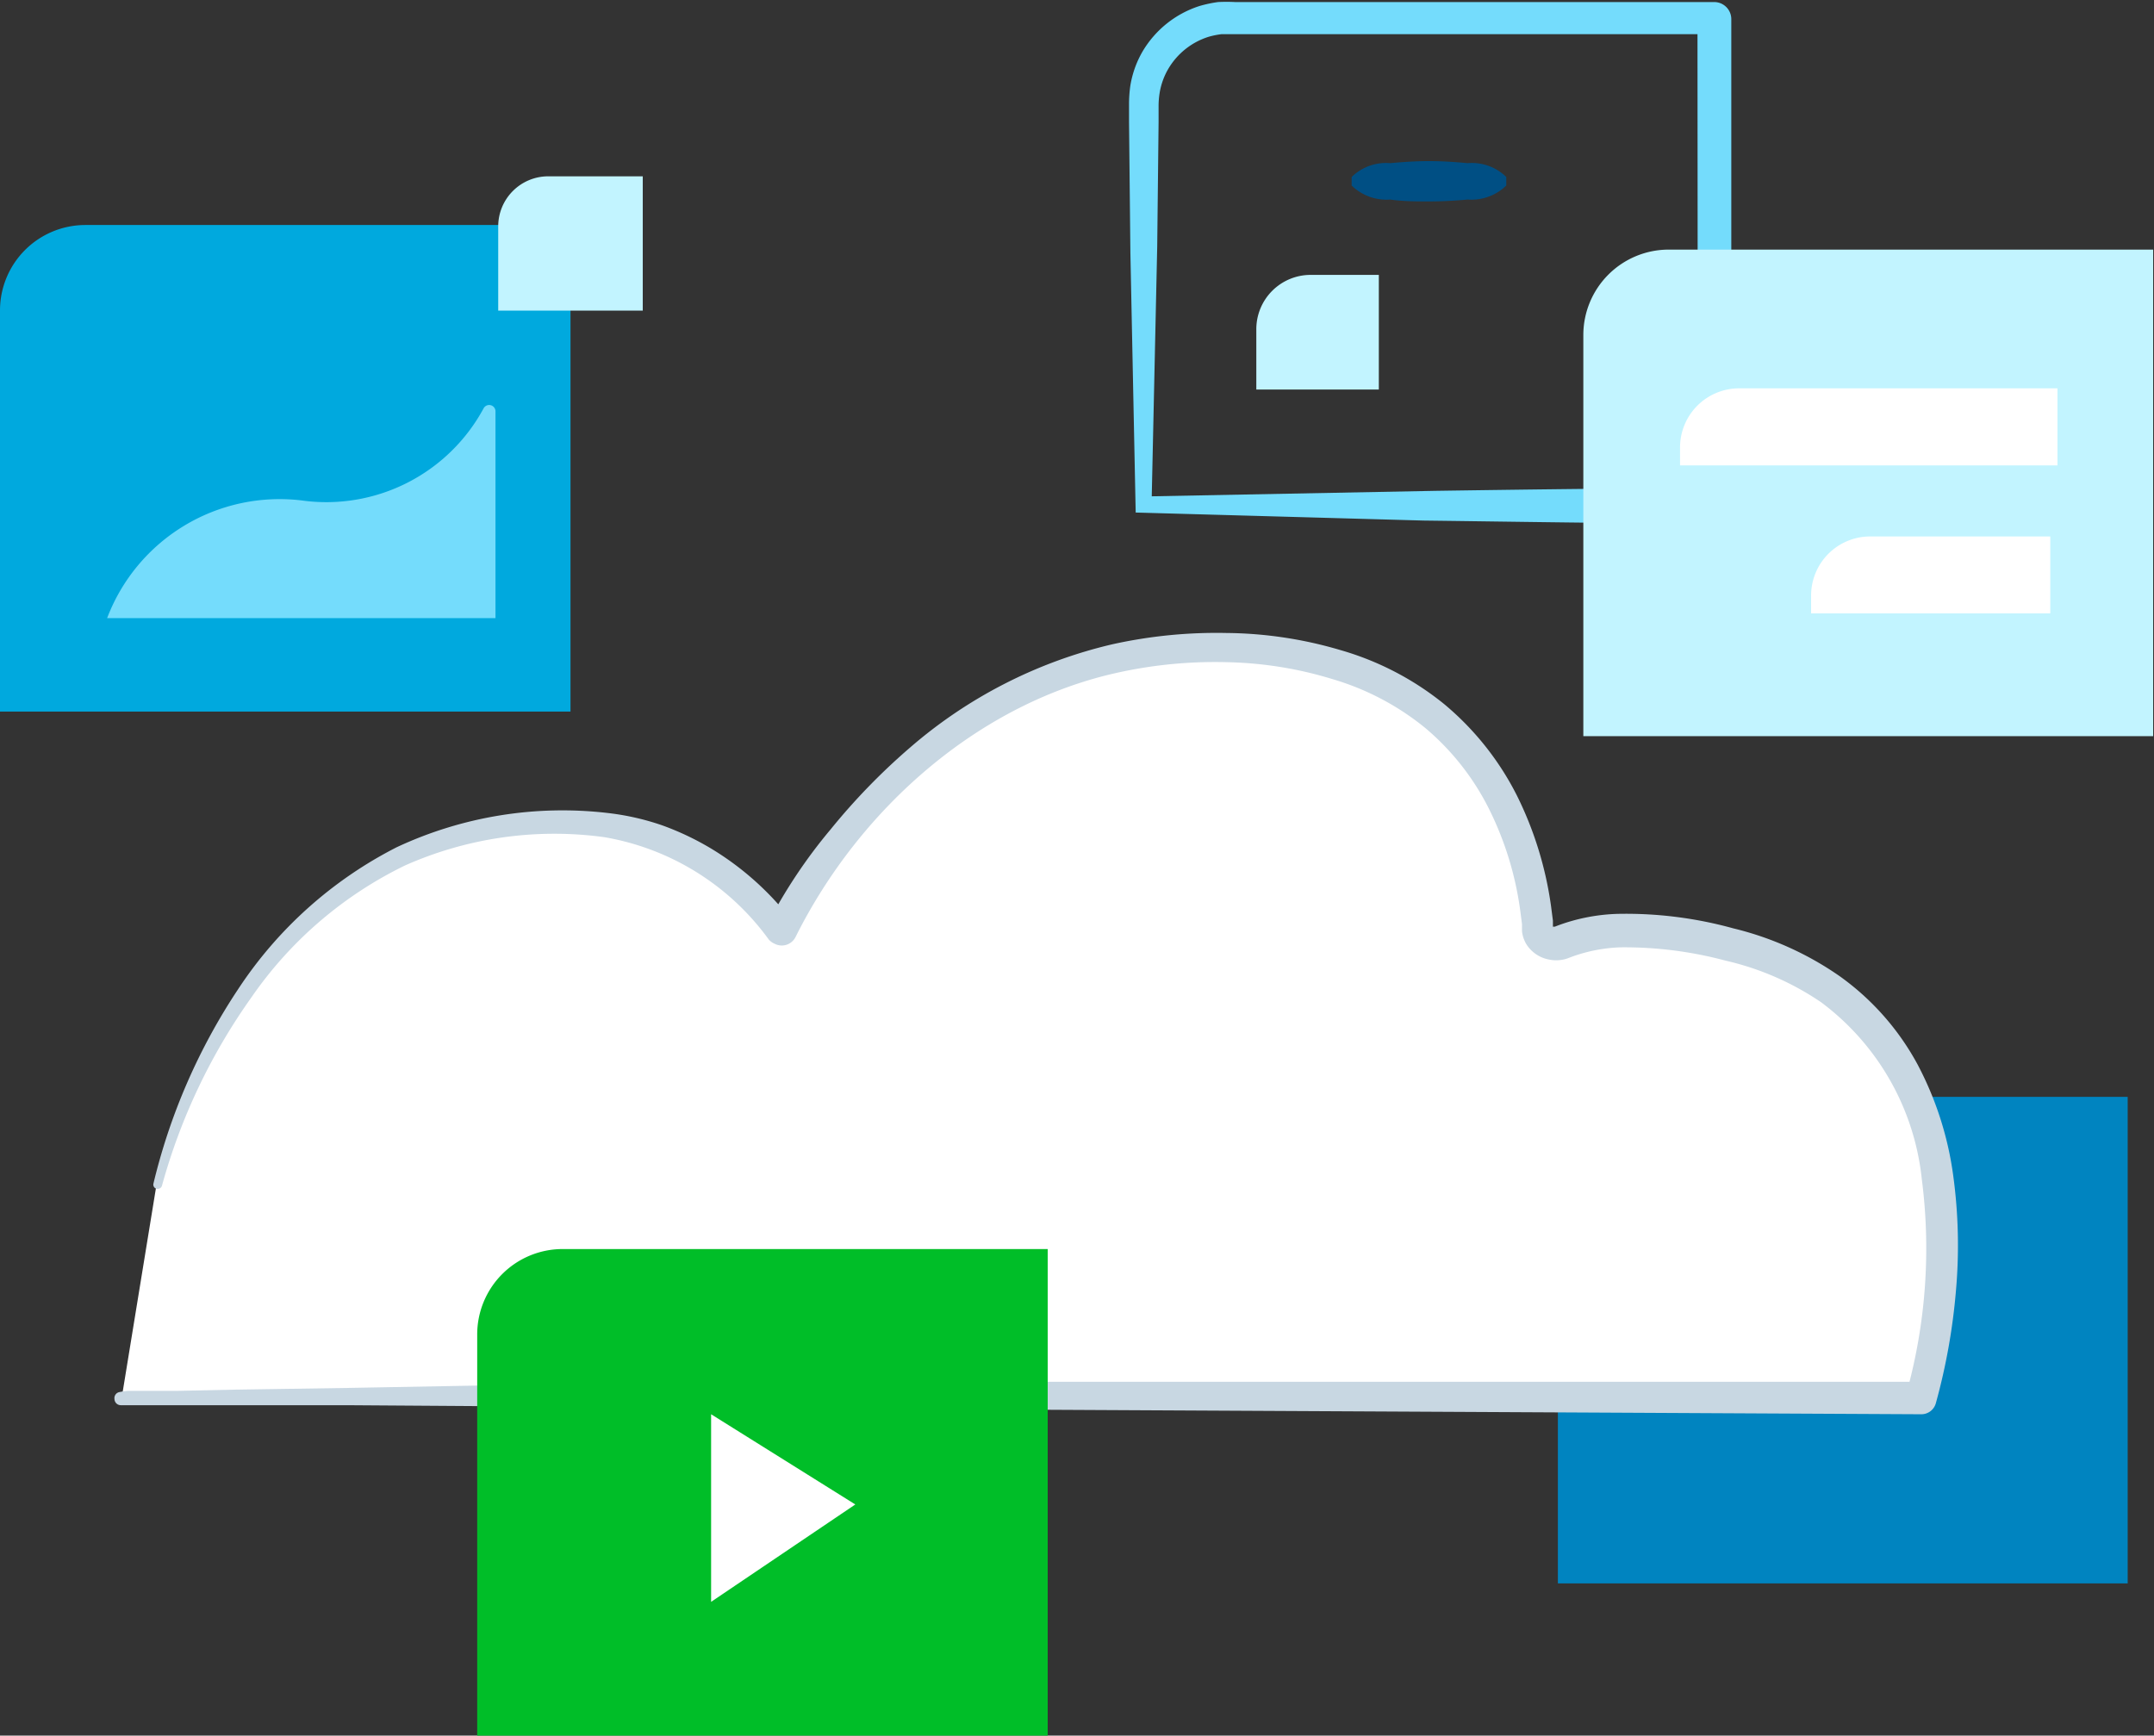 <svg xmlns="http://www.w3.org/2000/svg" viewBox="0 0 126.07 101.59"><rect x="0" y="0" width="126.07" height="101.59" fill="#333333" stroke="none"/><defs><style>.cls-1{fill:#00a9de}.cls-2{fill:#74dcfc}.cls-3{fill:#c2f4ff}.cls-4{fill:#0084c0}.cls-5{fill:#fff}.cls-6{fill:#c8d7e2}.cls-7{fill:#004f84}.cls-8{fill:#00be28}</style></defs><title>illustration-video-jetpack</title><g id="Layer_2" data-name="Layer 2"><g id="Layer_1-2" data-name="Layer 1"><path class="cls-1" d="M0 41.65V18.17a5 5 0 0 1 5-5h28.39v28.48z"/><path class="cls-2" d="M66.47 30l-.31-15.2-.08-7.67v-1a7.9 7.9 0 0 1 .07-1.07A5.84 5.84 0 0 1 66.88 3 6 6 0 0 1 70.21.35a7.67 7.67 0 0 1 1.08-.23 9.8 9.8 0 0 1 1 0h28.04a1 1 0 0 1 1 1v28.52a1 1 0 0 1-1 1c-5.68 0-11.36-.1-17-.17zm.94-.95L84 28.73c5.47-.08 10.92-.15 16.37-.17l-1 1L99.35 1l1 1H71.5a4.74 4.74 0 0 0-.75.15 4.2 4.2 0 0 0-2.36 1.86 4.08 4.08 0 0 0-.52 1.44 4.88 4.88 0 0 0-.06.79v.91l-.08 7.27z"/><path class="cls-3" d="M92.67 43.09V19.61a5 5 0 0 1 5-5h28.35v28.48z"/><path class="cls-4" d="M91.18 92.68V69.2a5 5 0 0 1 5-5h28.35v28.48z"/><path class="cls-5" d="M7.12 81.84c1.19-.4 105.34 0 105.34 0s6.68-21.92-11.07-26.53c-5.32-1.38-8.4-.86-10-.19a1 1 0 0 1-1.39-.75c-.38-4.37-2.89-16.45-18.92-16.45-17.65 0-25.38 16.6-25.38 16.6s-3.94-5.73-10.9-6.29C14.21 46.57 9.16 69.34 9.16 69.34"/><path class="cls-6" d="M7 81.48a3.58 3.58 0 0 1 .52-.07H10.41l3.29-.07 6.59-.1L33.45 81c8.78-.08 17.56-.14 26.34-.12h52.67l-.87.64a31.62 31.62 0 0 0 .89-12.5 14.84 14.84 0 0 0-5.9-10.36 16.49 16.49 0 0 0-5.58-2.43 22.88 22.88 0 0 0-6.16-.78A9.26 9.26 0 0 0 92 56l-.16.06a1.73 1.73 0 0 1-.37.11 2 2 0 0 1-.78 0 2 2 0 0 1-1.32-.85 1.84 1.84 0 0 1-.29-.82v-.41l-.1-.77a19 19 0 0 0-1.8-5.91 14.9 14.9 0 0 0-3.75-4.79 15.48 15.48 0 0 0-5.41-2.86 22.53 22.53 0 0 0-6.19-1 26.4 26.4 0 0 0-6.27.58c-8.25 1.76-15.26 8-19 15.51a.9.9 0 0 1-1.2.4A1 1 0 0 1 45 55a15 15 0 0 0-9.64-6 21.52 21.52 0 0 0-11.66 1.66 23.28 23.28 0 0 0-9 7.74 35 35 0 0 0-5.22 11 .26.26 0 0 1-.32.18.25.25 0 0 1-.18-.3 35.48 35.48 0 0 1 4.95-11.37 24.29 24.29 0 0 1 9.29-8.32 22.9 22.9 0 0 1 12.38-2 14.92 14.92 0 0 1 3.16.72 16.42 16.42 0 0 1 2.93 1.4A17.11 17.11 0 0 1 46.43 54l-1.53.13a30.2 30.2 0 0 1 3.72-5.59 37.42 37.42 0 0 1 4.64-4.78 27.72 27.72 0 0 1 11.85-6.05 28.18 28.18 0 0 1 6.67-.66 24.13 24.13 0 0 1 6.67 1 17.14 17.14 0 0 1 6.06 3.15 16.83 16.83 0 0 1 4.27 5.36 21 21 0 0 1 2 6.48l.11.85v.4a.08.08 0 0 0 0-.05H91l.21-.08a11 11 0 0 1 3.51-.67 23.58 23.58 0 0 1 6.73.85 18.47 18.47 0 0 1 6.24 2.81 15.26 15.26 0 0 1 4.55 5.17 19.46 19.46 0 0 1 2.08 6.5 30.16 30.16 0 0 1 .16 6.71 36 36 0 0 1-1.18 6.61.88.88 0 0 1-.86.64l-52.67-.27-26.34-.17-13.17-.09H7.08a.37.37 0 0 1-.38-.36.36.36 0 0 1 .3-.41z"/><path class="cls-5" d="M101.79 22.73h18.63v4.51H98.33v-1.06a3.46 3.46 0 0 1 3.46-3.45zM109.42 31.4H120v4.5h-14v-1.05a3.46 3.46 0 0 1 3.42-3.45z"/><path class="cls-2" d="M6.27 36.18a10.8 10.8 0 0 1 11.37-6.89 10.46 10.46 0 0 0 10.67-5.4.37.37 0 0 1 .69.18v12.11z"/><path class="cls-3" d="M32.09 10.32h5.53v7.86h-8.46v-4.93a2.93 2.93 0 0 1 2.93-2.93zM76.7 16.09h4v6.71h-7.17v-3.53a3.18 3.18 0 0 1 3.17-3.18z"/><path class="cls-7" d="M79.11 10.36a2.87 2.87 0 0 1 2.26-.81c.76-.07 1.51-.12 2.27-.12s1.51.05 2.26.12a2.87 2.87 0 0 1 2.26.81v.5a2.92 2.92 0 0 1-2.26.82c-.75.07-1.51.11-2.26.11s-1.51 0-2.27-.11a2.92 2.92 0 0 1-2.26-.82z"/><path class="cls-8" d="M27.93 101.59V78.11a5 5 0 0 1 5-5h28.39v28.53z"/><path class="cls-5" d="M41.62 82.78l8.44 5.28-8.44 5.7V82.78z"/></g></g></svg>